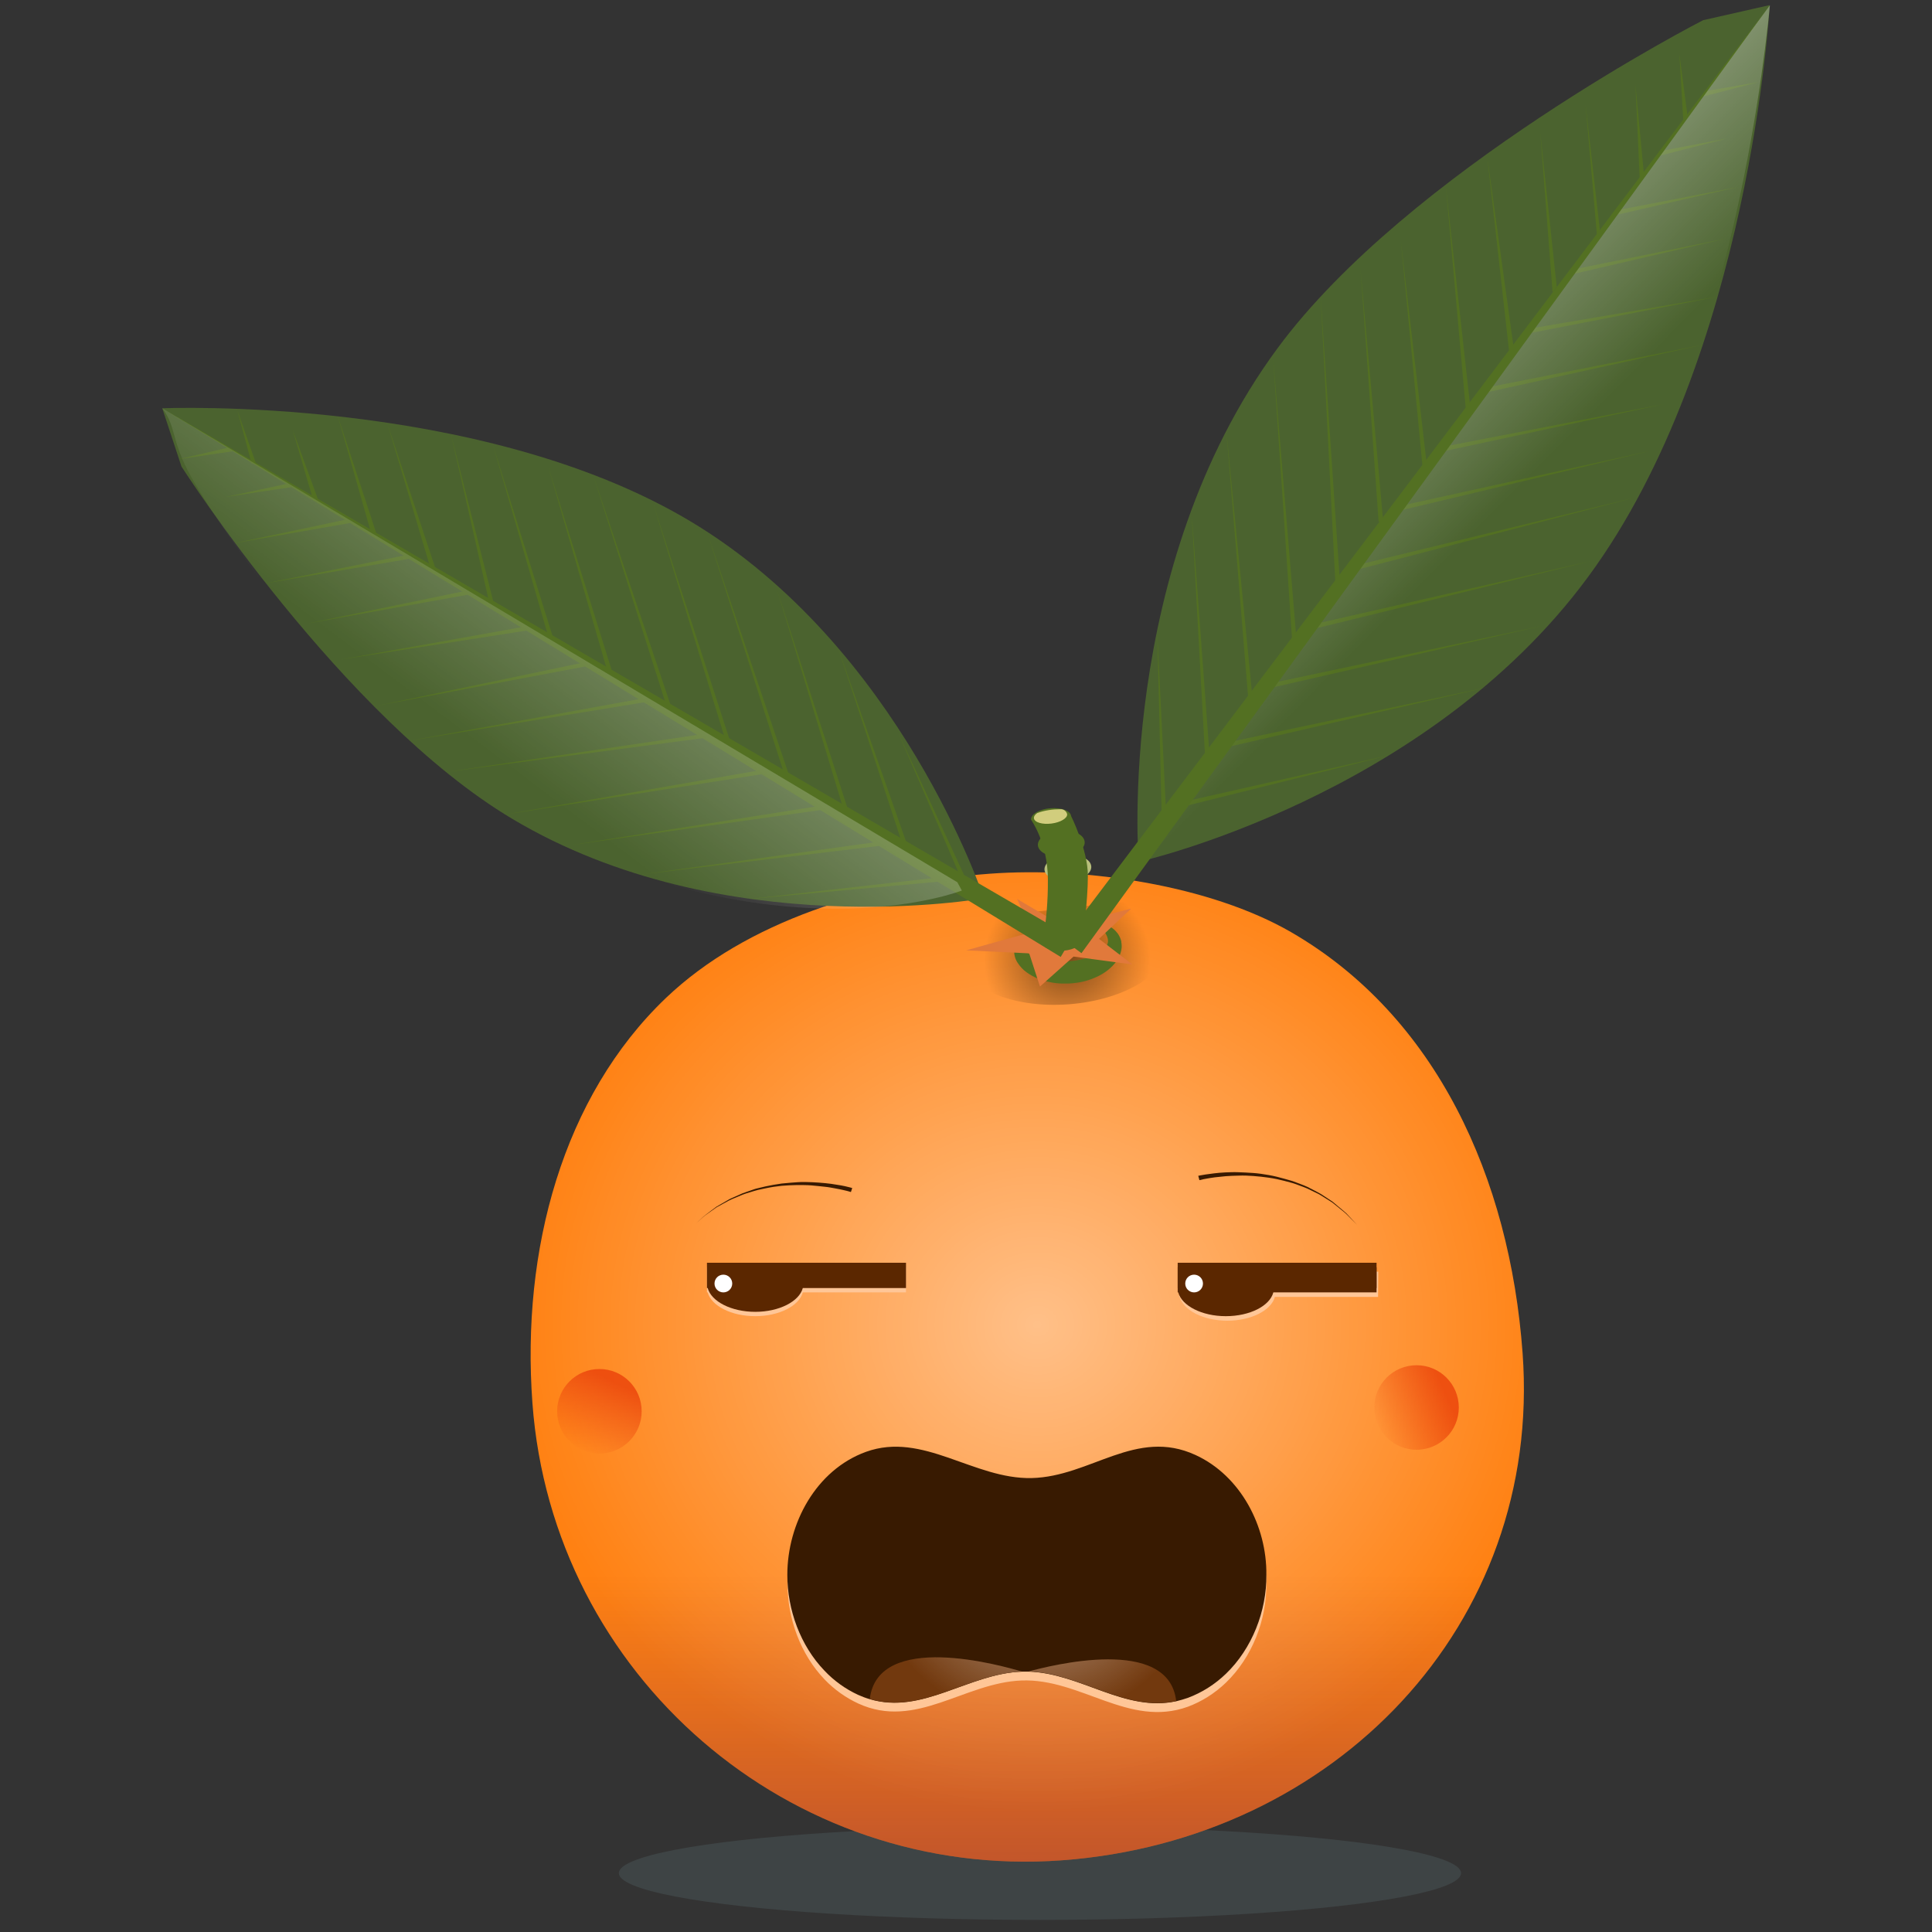<?xml version="1.0" encoding="utf-8"?>
<!-- Generator: Adobe Illustrator 20.1.0, SVG Export Plug-In . SVG Version: 6.00 Build 0)  -->
<svg version="1.1" id="Calque_1" xmlns="http://www.w3.org/2000/svg" xmlns:xlink="http://www.w3.org/1999/xlink" x="0px" y="0px"
	 viewBox="0 0 1024 1024" style="enable-background:new 0 0 1024 1024;" xml:space="preserve">
<rect x="0" y="0" width="1024" height="1024" fill="#333333" stroke="none"/>
<style type="text/css">
	.st0{opacity:0.2;fill:#6C8B8E;enable-background:new    ;}
	.st1{fill:#FF8112;}
	.st2{opacity:0.5;fill:url(#SVGID_1_);enable-background:new    ;}
	.st3{opacity:0.5;fill:url(#SVGID_2_);enable-background:new    ;}
	.st4{fill:#4B632F;}
	.st5{fill:#537022;}
	.st6{opacity:0.5;fill:url(#SVGID_3_);enable-background:new    ;}
	.st7{opacity:0.5;fill:url(#SVGID_4_);enable-background:new    ;}
	.st8{fill:#CC6100;}
	.st9{fill:#B8BF7B;}
	.st10{fill:#E1793B;}
	.st11{fill:url(#SVGID_5_);}
	.st12{fill:url(#SVGID_6_);}
	.st13{fill:#D1CD7D;}
	.st14{opacity:0.5;fill:url(#SVGID_7_);enable-background:new    ;}
	.st15{fill:#FFC697;}
	.st16{fill:#381A01;}
	.st17{fill:#72390E;}
	.st18{opacity:0.63;fill:url(#SVGID_8_);enable-background:new    ;}
	.st19{opacity:0.63;fill:url(#SVGID_9_);enable-background:new    ;}
	.st20{fill:#5B2700;}
	.st21{fill:#FFFFFF;}
</style>
<title>clem</title>
<g>
	<g id="Calque_1_1_">
		<g>
			<ellipse class="st0" cx="551.2" cy="992.8" rx="223.2" ry="24.8"/>
			<path class="st1" d="M807,717.1c10.6,144.4-99.9,258.3-244.2,268.9s-270-97.9-280.6-242.3c-6-81.2,16.1-162.5,70.7-214.7
				c42.5-40.6,108.4-61.2,171.6-65.9c51.5-3.8,117,6.3,159.7,30.9C761.2,538.5,800.2,624.2,807,717.1z"/>
			
				<linearGradient id="SVGID_1_" gradientUnits="userSpaceOnUse" x1="544.466" y1="-38.39" x2="544.466" y2="188.46" gradientTransform="matrix(1 0 0 -1 0 1023.28)">
				<stop  offset="0" style="stop-color:#4B005C"/>
				<stop  offset="1" style="stop-color:#4B005C;stop-opacity:0"/>
			</linearGradient>
			<path class="st2" d="M807,717.1c10.6,144.4-99.9,258.3-244.2,268.9s-270-97.9-280.6-242.3c-6-81.2,16.1-162.5,70.7-214.7
				c42.5-40.6,108.4-61.2,171.6-65.9c51.5-3.8,117,6.3,159.7,30.9C761.2,538.5,800.2,624.2,807,717.1z"/>
			
				<radialGradient id="SVGID_2_" cx="550.39" cy="334.947" r="277.39" gradientTransform="matrix(1 0 0 -0.93 -0.59 1013.74)" gradientUnits="userSpaceOnUse">
				<stop  offset="0" style="stop-color:#FFFFFF"/>
				<stop  offset="1" style="stop-color:#FFFFFF;stop-opacity:0"/>
			</radialGradient>
			<path class="st3" d="M807,717.1c10.6,144.4-99.9,258.3-244.2,268.9s-270-97.9-280.6-242.3c-6-81.2,16.1-162.5,70.7-214.7
				c42.5-40.6,108.4-61.2,171.6-65.9c51.5-3.8,117,6.3,159.7,30.9C761.2,538.5,800.2,624.2,807,717.1z"/>
			<path class="st4" d="M841.7,305.8c-86.1,116.9-238.2,151-238.2,151S591,301.4,677.1,184.6C746.3,90.7,902.7,10.7,902.7,10.7
				l35.3-8C938,2.7,927.8,189,841.7,305.8z"/>
			<g>
				<polygon class="st5" points="629.8,424.4 736.7,400.2 630.3,426.7 				"/>
				<polygon class="st5" points="652.5,393.1 788.5,364.2 653,395.4 				"/>
				<polygon class="st5" points="675.2,361.8 816.9,331.8 675.7,364.1 				"/>
				<polygon class="st5" points="697.9,330.5 843.1,297.4 698.4,332.8 				"/>
				<polygon class="st5" points="720.5,299.2 866.2,263.8 721,301.5 				"/>
				<polygon class="st5" points="743.2,267.9 874.2,239.1 743.7,270.2 				"/>
				<polygon class="st5" points="765.9,236.6 881.8,214.2 766.4,238.9 				"/>
				<polygon class="st5" points="788.6,205.3 901.8,182.9 789.1,207.7 				"/>
				<polygon class="st5" points="811.3,174.1 910.5,157.2 811.7,176.4 				"/>
				<polygon class="st5" points="833.9,142.8 914.1,126.6 834.4,145.1 				"/>
				<polygon class="st5" points="856.6,111.5 921.3,99.1 857.1,113.8 				"/>
				<polygon class="st5" points="879.3,80.2 915.8,73.3 879.8,82.5 				"/>
				<polygon class="st5" points="904.4,48.2 932.1,43.5 902.5,51.2 				"/>
			</g>
			
				<linearGradient id="SVGID_3_" gradientUnits="userSpaceOnUse" x1="72.938" y1="1256.058" x2="202.288" y2="1187.578" gradientTransform="matrix(0.956 0.293 0.293 -0.956 260.513 1337.273)">
				<stop  offset="0" style="stop-color:#FFFFFF"/>
				<stop  offset="1" style="stop-color:#FFFFFF;stop-opacity:0"/>
			</linearGradient>
			<path class="st6" d="M603.2,451.8c0.2,3.3,0.3,5,0.3,5s152.1-34.1,238.2-151c71-96.2,91.7-255.5,96.4-303L603.2,451.8z"/>
			
				<radialGradient id="SVGID_4_" cx="558.69" cy="594.307" r="44.14" gradientTransform="matrix(1 0 0 -0.96 6.96 1079.259)" gradientUnits="userSpaceOnUse">
				<stop  offset="0" style="stop-color:#000000"/>
				<stop  offset="1" style="stop-color:#000000;stop-opacity:0"/>
			</radialGradient>
			<path class="st7" d="M598.3,477.6c12.4,4.5,20.6,12.1,21.3,21.1c1.2,16.3-22.6,31.3-53.2,33.6s-56.4-9.2-57.6-25.5
				c-0.5-7.4,4.1-14.5,12.1-20.4"/>
			<path class="st5" d="M581,489.2c2,0.1,4,0.5,5.9,1.3c2.1,0.8,3.9,2.2,5.3,4c0.8,1,1.4,2.2,1.8,3.4l0.3,1v0.1c0-0.1,0,0.2,0,0.2
				v0.1v0.2l0.1,0.4c0,0.4,0.1,0.7,0.1,1.1c0,0.4,0,0.7,0,1.1c-0.2,2.6-1.2,5.1-2.7,7.3c-2.7,3.7-6.4,6.5-10.6,8.4
				c-3.9,1.8-8,2.9-12.3,3.3c-1,0.1-2.2,0.2-3.1,0.2c-1.1,0-2.2,0-3.2,0c-2.1-0.1-4.2-0.3-6.3-0.8c-4.3-0.8-8.5-2.5-12.1-5.1
				c-2-1.4-3.6-3.2-4.9-5.2c-1.4-2.2-2-4.8-1.7-7.4c0.3-2.4,1.4-4.6,3.2-6.2c1.5-1.4,3.3-2.5,5.2-3.1c-1.1,1.5-1.9,3.1-2.5,4.9
				c-0.5,1.4-0.5,2.9-0.1,4.3c0.8,2.4,2.9,3.7,5.6,4.9c5.5,2.2,12.2,2.5,18.6,1.8c3.2-0.3,6.3-1,9.3-2c2.8-0.8,5.4-2.2,7.7-4
				c1.9-1.7,3.1-3.3,2.5-6c-0.4-1.5-1.1-2.9-2.2-4.1C583.7,491.7,582.4,490.4,581,489.2z"/>
			<path class="st8" d="M571.7,493l0.5,0.1c1.2,0.3,2.3,0.9,3.3,1.7c0.8,0.7,1.4,1.6,1.7,2.6c0.3,1.3,0,2.6-0.7,3.8
				c-0.7,1.2-1.7,2.2-2.9,2.9c-2.4,1.5-5.2,2.5-8,2.8c-0.7,0.1-1.5,0.1-2.1,0.1s-1.5,0-2.2-0.1c-1.4-0.1-2.8-0.4-4.2-0.9
				c-1.3-0.4-2.5-1-3.5-1.9c-1-0.8-1.8-1.8-2.2-3c-0.3-1-0.3-2.1,0.2-3.1c0.3-0.7,0.8-1.3,1.3-1.9c0.3-0.3,0.7-0.6,1.1-0.9l0.4-0.3
				c-0.5,0.4-0.9,0.9-1.2,1.4c-0.4,0.6-0.7,1.2-0.9,1.8c-0.2,0.8-0.1,1.6,0.3,2.4c0.8,1.6,2.8,2.8,5.1,3.4c1.2,0.3,2.4,0.5,3.7,0.6
				c0.6,0,1.3,0,1.9,0s1.3-0.1,2-0.1c2.5-0.2,5-0.9,7.2-2.2c1-0.5,1.8-1.3,2.5-2.1c0.6-0.7,0.8-1.6,0.8-2.6
				c-0.3-1.5-1.2-2.8-2.5-3.7C572.7,493.6,572.2,493.3,571.7,493z"/>
			<path class="st5" d="M570.1,441.2c2.8,1.1,4.6,2.8,4.8,5c0.3,3.8-5,7.3-11.9,7.8s-12.6-2.2-12.9-6c-0.1-1.7,0.9-3.4,2.7-4.8"/>
			<path class="st9" d="M573.6,454.2c2.8,1.1,4.6,2.8,4.8,5c0.3,3.8-5,7.3-11.9,7.8s-12.6-2.2-12.9-6c-0.1-1.7,0.9-3.4,2.7-4.8"/>
			<polygon class="st10" points="545.5,505.3 551.2,522.9 569,507 600.2,511.2 582.5,497.6 599.5,481.6 563.3,490.7 539.1,476.5 
				546.9,494 512.1,503.7 			"/>
			<path class="st5" d="M567.7,432.5c-0.3-2.8-5.2-4.6-11.1-4.1s-10.4,3.3-10.1,6.1c0,0,8.9,12.3,8.9,31.7
				c0.1,11.3-0.9,22.5-2.8,33.6c0.3,2.8,5.2,4.6,11.1,4.1s10.4-3.3,10.1-6.1c0,0,2.8-19.7,2.8-33.6S567.7,432.5,567.7,432.5z"/>
			
				<linearGradient id="SVGID_5_" gradientUnits="userSpaceOnUse" x1="-3069.802" y1="253.549" x2="-3086.623" y2="291.279" gradientTransform="matrix(-1 0 0 -1 -2761.83 1023.28)">
				<stop  offset="0" style="stop-color:#ED4D0F;stop-opacity:0"/>
				<stop  offset="1" style="stop-color:#ED4D0F;stop-opacity:0.96"/>
			</linearGradient>
			<circle class="st11" cx="317.7" cy="748" r="22.4"/>
			
				<linearGradient id="SVGID_6_" gradientUnits="userSpaceOnUse" x1="-3243.952" y1="514.489" x2="-3260.772" y2="552.219" gradientTransform="matrix(6.123234e-17 1 1 -6.123234e-17 214.55 3999.67)">
				<stop  offset="0" style="stop-color:#ED4D0F;stop-opacity:0"/>
				<stop  offset="1" style="stop-color:#ED4D0F;stop-opacity:0.96"/>
			</linearGradient>
			<circle class="st12" cx="750.8" cy="746" r="22.4"/>
			<polygon class="st5" points="938,2.7 573.2,505.2 563.7,498.2 			"/>
			<g>
				<path class="st4" d="M365.6,276.1C477.7,343,521.5,476.1,521.5,476.1s-137.9,24.8-250-42.1C181.4,380.3,96.2,247.3,96.2,247.3
					L86,216.4C86,216.4,253.5,209.3,365.6,276.1z"/>
				<polygon class="st5" points="86,216.4 568.2,497 562.2,507.2 				"/>
			</g>
			<path class="st13" d="M562.1,428.9c1.6-0.1,3.1,1,3.5,2.6c0.3,2.1-3.5,4.4-8.3,5s-9-0.6-9.3-2.8c-0.1-1,0.6-2,1.8-2.8
				C553.7,429.5,557.9,428.9,562.1,428.9z"/>
			<g>
				<polygon class="st5" points="618.1,431.6 613.4,335.7 615.7,431.8 				"/>
				<polygon class="st5" points="641.1,400.5 631.6,271.6 638.7,400.7 				"/>
				<polygon class="st5" points="664.1,372.6 650,228.4 661.8,372.9 				"/>
				<polygon class="st5" points="687.1,338.4 674.8,189.9 684.8,338.6 				"/>
				<polygon class="st5" points="710.1,307.4 700,157.8 707.7,307.6 				"/>
				<polygon class="st5" points="733.1,276.3 721.1,142.7 730.7,276.5 				"/>
				<polygon class="st5" points="756.1,245.2 742.5,127.9 754,247.6 				"/>
				<polygon class="st5" points="779.1,214.2 766.4,99.5 776.9,216.9 				"/>
				<polygon class="st5" points="802.1,183.1 788.3,83.4 799.9,186.7 				"/>
				<polygon class="st5" points="825.1,152.1 816.4,70.7 822.9,154.9 				"/>
				<polygon class="st5" points="848,122.3 840.4,55.6 846.4,124.5 				"/>
				<polygon class="st5" points="871.3,92.1 866.8,44.7 869.1,94.9 				"/>
				<polygon class="st5" points="894.4,61.4 890.1,28.5 892.2,64.3 				"/>
			</g>
			<g>
				<g>
					<polygon class="st5" points="497.2,465.1 397,476.5 497.6,467.3 					"/>
					<polygon class="st5" points="466,446.1 340.6,463.4 466.4,448.3 					"/>
					<polygon class="st5" points="434.8,427.1 302.7,447.9 435.2,429.3 					"/>
					<polygon class="st5" points="403.6,408.1 267.2,431.8 404,410.3 					"/>
					<polygon class="st5" points="372.4,389.1 237,409.1 372.8,391.2 					"/>
					<polygon class="st5" points="341.2,370.1 216.4,392.7 341.6,372.2 					"/>
					<polygon class="st5" points="310,351 200.7,373.9 310.4,353.2 					"/>
					<polygon class="st5" points="278.8,332 180.4,349.6 279.2,334.2 					"/>
					<polygon class="st5" points="247.6,313 163.4,330.4 248,315.2 					"/>
					<polygon class="st5" points="216.4,294 140.6,309.2 216.8,296.2 					"/>
					<polygon class="st5" points="185.2,275 124.3,287.9 185.6,277.2 					"/>
					<polygon class="st5" points="154,256 119.6,263.4 154.4,258.2 					"/>
					<polygon class="st5" points="121.6,237.1 94.6,243.4 123.3,239.2 					"/>
				</g>
				<g>
					<polygon class="st5" points="510,467 476.3,388.9 512.2,466.4 					"/>
					<polygon class="st5" points="478.6,448.4 444.4,344 480.8,447.7 					"/>
					<polygon class="st5" points="447.3,429.7 411.9,312.7 449.4,429 					"/>
					<polygon class="st5" points="415.9,411 375.4,283.9 418,410.3 					"/>
					<polygon class="st5" points="384.5,392.3 346.3,267.3 386.6,391.7 					"/>
					<polygon class="st5" points="353.1,373.7 314.7,252.8 355.2,373 					"/>
					<polygon class="st5" points="321.7,355 290.7,247.7 324.4,355.9 					"/>
					<polygon class="st5" points="290.3,336.3 261.2,235.6 293.1,337.9 					"/>
					<polygon class="st5" points="258.9,317.6 239.1,230.5 261.8,320.2 					"/>
					<polygon class="st5" points="227.5,298.9 205.4,224.8 230.8,301.3 					"/>
					<polygon class="st5" points="196.4,281.4 179,220.4 199.4,282.5 					"/>
					<polygon class="st5" points="165.5,263.3 155.1,227.8 168.7,265.1 					"/>
					<polygon class="st5" points="133.3,245.5 125.8,217.5 135.9,246.3 					"/>
				</g>
			</g>
			<linearGradient id="SVGID_7_" gradientUnits="userSpaceOnUse" x1="378.797" y1="236.512" x2="257.797" y2="397.512">
				<stop  offset="0" style="stop-color:#FFFFFF"/>
				<stop  offset="1" style="stop-color:#FFFFFF;stop-opacity:0"/>
			</linearGradient>
			<path class="st14" d="M507.4,467.6c1.6,2.9,2.4,4.4,2.4,4.4s-87.9,34.6-219.2-27.4C210.1,406.5,139.8,316.3,104,257.4
				c-14.1-23.2-9.8-30.3-18-41L507.4,467.6z"/>
			<path class="st15" d="M671.2,839.4L671.2,839.4c0.2,19.2-7.6,39.1-21.4,52.4c-5.8,5.6-12.7,10-20.2,12.8
				c-31.3,11.3-56.8-15.1-88.2-13.9c-30.4,1.2-56,26.2-86.5,12.2c-6.7-3.1-12.7-7.4-17.8-12.7c-12.8-13.3-19.7-32.3-19.7-50.7
				c0-27.2,15.2-55.6,41.7-65.2c30.2-10.9,57.1,14.6,87.8,13.9c31.2-0.7,55.3-26.8,86.9-12.2C657.6,786.9,671.5,813.7,671.2,839.4z"
				/>
			<path class="st16" d="M671.2,834.7L671.2,834.7c0.2,19.2-7.6,39.1-21.4,52.4c-5.8,5.6-12.7,10-20.2,12.8c-2,0.7-4.1,1.3-6.2,1.8
				c-27.3,5.9-50.6-14.8-78.2-15.7c-1.1,0-2.3,0-3.5,0h-0.3c-28.4,1.2-52.5,22.9-80.4,14.6c-2.1-0.6-4.2-1.4-6.2-2.3
				c-6.7-3.1-12.7-7.4-17.8-12.8c-12.8-13.3-19.7-32.3-19.7-50.8c0-27.2,15.2-55.6,41.7-65.2c30.2-10.9,57.1,14.6,87.8,13.9
				c31.2-0.7,55.3-26.8,86.9-12.2C657.6,782.2,671.5,809,671.2,834.7z"/>
			<path class="st17" d="M541.7,886h-0.3c-28.4,1.1-52.5,22.9-80.4,14.5C465.3,864.4,530.4,882.6,541.7,886z"/>
			<path class="st17" d="M623.4,901.6c-27.3,5.9-50.6-14.8-78.2-15.7C556.7,882.8,619.5,866.7,623.4,901.6z"/>
			
				<radialGradient id="SVGID_8_" cx="549.27" cy="200.89" r="89.86" gradientTransform="matrix(1 0 0 -1 0 1023.28)" gradientUnits="userSpaceOnUse">
				<stop  offset="0" style="stop-color:#FFFFFF"/>
				<stop  offset="1" style="stop-color:#FFFFFF;stop-opacity:0"/>
			</radialGradient>
			<path class="st18" d="M541.7,886h-0.3c-28.4,1.1-52.5,22.9-80.4,14.5C465.3,864.4,530.4,882.6,541.7,886z"/>
			
				<radialGradient id="SVGID_9_" cx="549.27" cy="200.9" r="89.86" gradientTransform="matrix(1 0 0 -1 0 1023.28)" gradientUnits="userSpaceOnUse">
				<stop  offset="0" style="stop-color:#FFFFFF"/>
				<stop  offset="1" style="stop-color:#FFFFFF;stop-opacity:0"/>
			</radialGradient>
			<path class="st19" d="M623.4,901.6c-27.3,5.9-50.6-14.8-78.2-15.7C556.7,882.8,619.5,866.7,623.4,901.6z"/>
			<path class="st15" d="M480.2,671.7H374.7V685h0.4c1.9,7.1,12.5,12.6,25.2,12.6s23.3-5.5,25.2-12.6h54.7L480.2,671.7z"/>
			<path class="st15" d="M730.5,674H625v13.4h0.3c1.9,7.1,12.5,12.6,25.2,12.6s23.3-5.5,25.2-12.6h54.7L730.5,674z"/>
			<path class="st20" d="M480.2,669.3H374.7v13.4h0.4c1.9,7.1,12.5,12.6,25.2,12.6s23.3-5.5,25.2-12.6h54.7L480.2,669.3z"/>
			<path class="st20" d="M729.7,671.7H624.2V685h0.3c1.9,7.1,12.5,12.6,25.2,12.6s23.3-5.4,25.2-12.6h54.7V671.7z"/>
			<circle class="st21" cx="383.4" cy="680.3" r="4.7"/>
			<g>
				<path class="st20" d="M729.7,669.3H624.2v13.4h0.3c1.9,7.1,12.5,12.6,25.2,12.6s23.3-5.5,25.2-12.6h54.7V669.3z"/>
				<circle class="st21" cx="632.9" cy="680.3" r="4.7"/>
			</g>
			<path class="st16" d="M635.1,623.2l1-0.2c0.7-0.1,1.7-0.3,2.9-0.5s2.8-0.4,4.5-0.6s3.7-0.4,5.9-0.5s4.5-0.2,7-0.1
				s5.1,0.2,7.8,0.4s5.5,0.6,8.3,1.1c2.8,0.5,5.6,1.2,8.4,2l4.2,1.2c1.4,0.5,2.7,1,4,1.5s2.7,1,3.9,1.6l3.7,1.9
				c1.2,0.7,2.4,1.2,3.5,1.9l3.2,2.1l3,2l2.6,2.2c1.6,1.4,3.2,2.6,4.5,3.8l3.1,3.3l2.7,2.9l-2.8-2.8l-3.2-3.2
				c-1.3-1.2-2.9-2.3-4.5-3.7l-2.6-2.1l-3-1.9l-3.2-2c-1.1-0.7-2.3-1.2-3.5-1.8l-3.7-1.8c-1.3-0.6-2.6-1-3.9-1.5s-2.6-1-4-1.4
				l-4.1-1.1c-2.7-0.7-5.5-1.3-8.3-1.7c-2.8-0.4-5.5-0.7-8.2-0.9s-5.2-0.3-7.7-0.2s-4.8,0.1-6.9,0.3s-4.1,0.4-5.8,0.6
				s-3.2,0.5-4.4,0.7s-2.2,0.4-2.8,0.6l-1,0.2L635.1,623.2z"/>
			<path class="st16" d="M451,631.8l-1-0.3c-0.6-0.2-1.5-0.4-2.8-0.7s-2.7-0.6-4.4-0.9s-3.6-0.7-5.7-0.9s-4.4-0.5-6.9-0.7
				s-5-0.2-7.7-0.2s-5.4,0.2-8.2,0.4c-2.8,0.3-5.6,0.7-8.4,1.3l-4.2,0.9c-1.4,0.3-2.7,0.8-4.1,1.2s-2.7,0.8-4,1.3l-3.8,1.6
				c-1.2,0.5-2.5,1-3.6,1.6l-3.3,1.8l-3.1,1.7l-2.7,1.9c-1.7,1.3-3.4,2.3-4.7,3.5l-3.3,3l-2.9,2.7l2.9-2.7l3.3-3.1
				c1.3-1.2,3-2.3,4.6-3.6l2.7-2l3.1-1.8l3.3-1.9c1.1-0.7,2.4-1.1,3.6-1.7l3.8-1.7c1.3-0.5,2.6-0.9,4-1.4s2.7-1,4.1-1.3l4.2-1
				c2.8-0.6,5.6-1.1,8.5-1.5c2.8-0.3,5.6-0.5,8.3-0.7s5.3-0.1,7.8,0s4.8,0.3,7,0.5s4.1,0.5,5.9,0.8s3.3,0.5,4.5,0.8s2.2,0.5,2.9,0.7
				l1,0.3L451,631.8z"/>
		</g>
	</g>
</g>
</svg>
